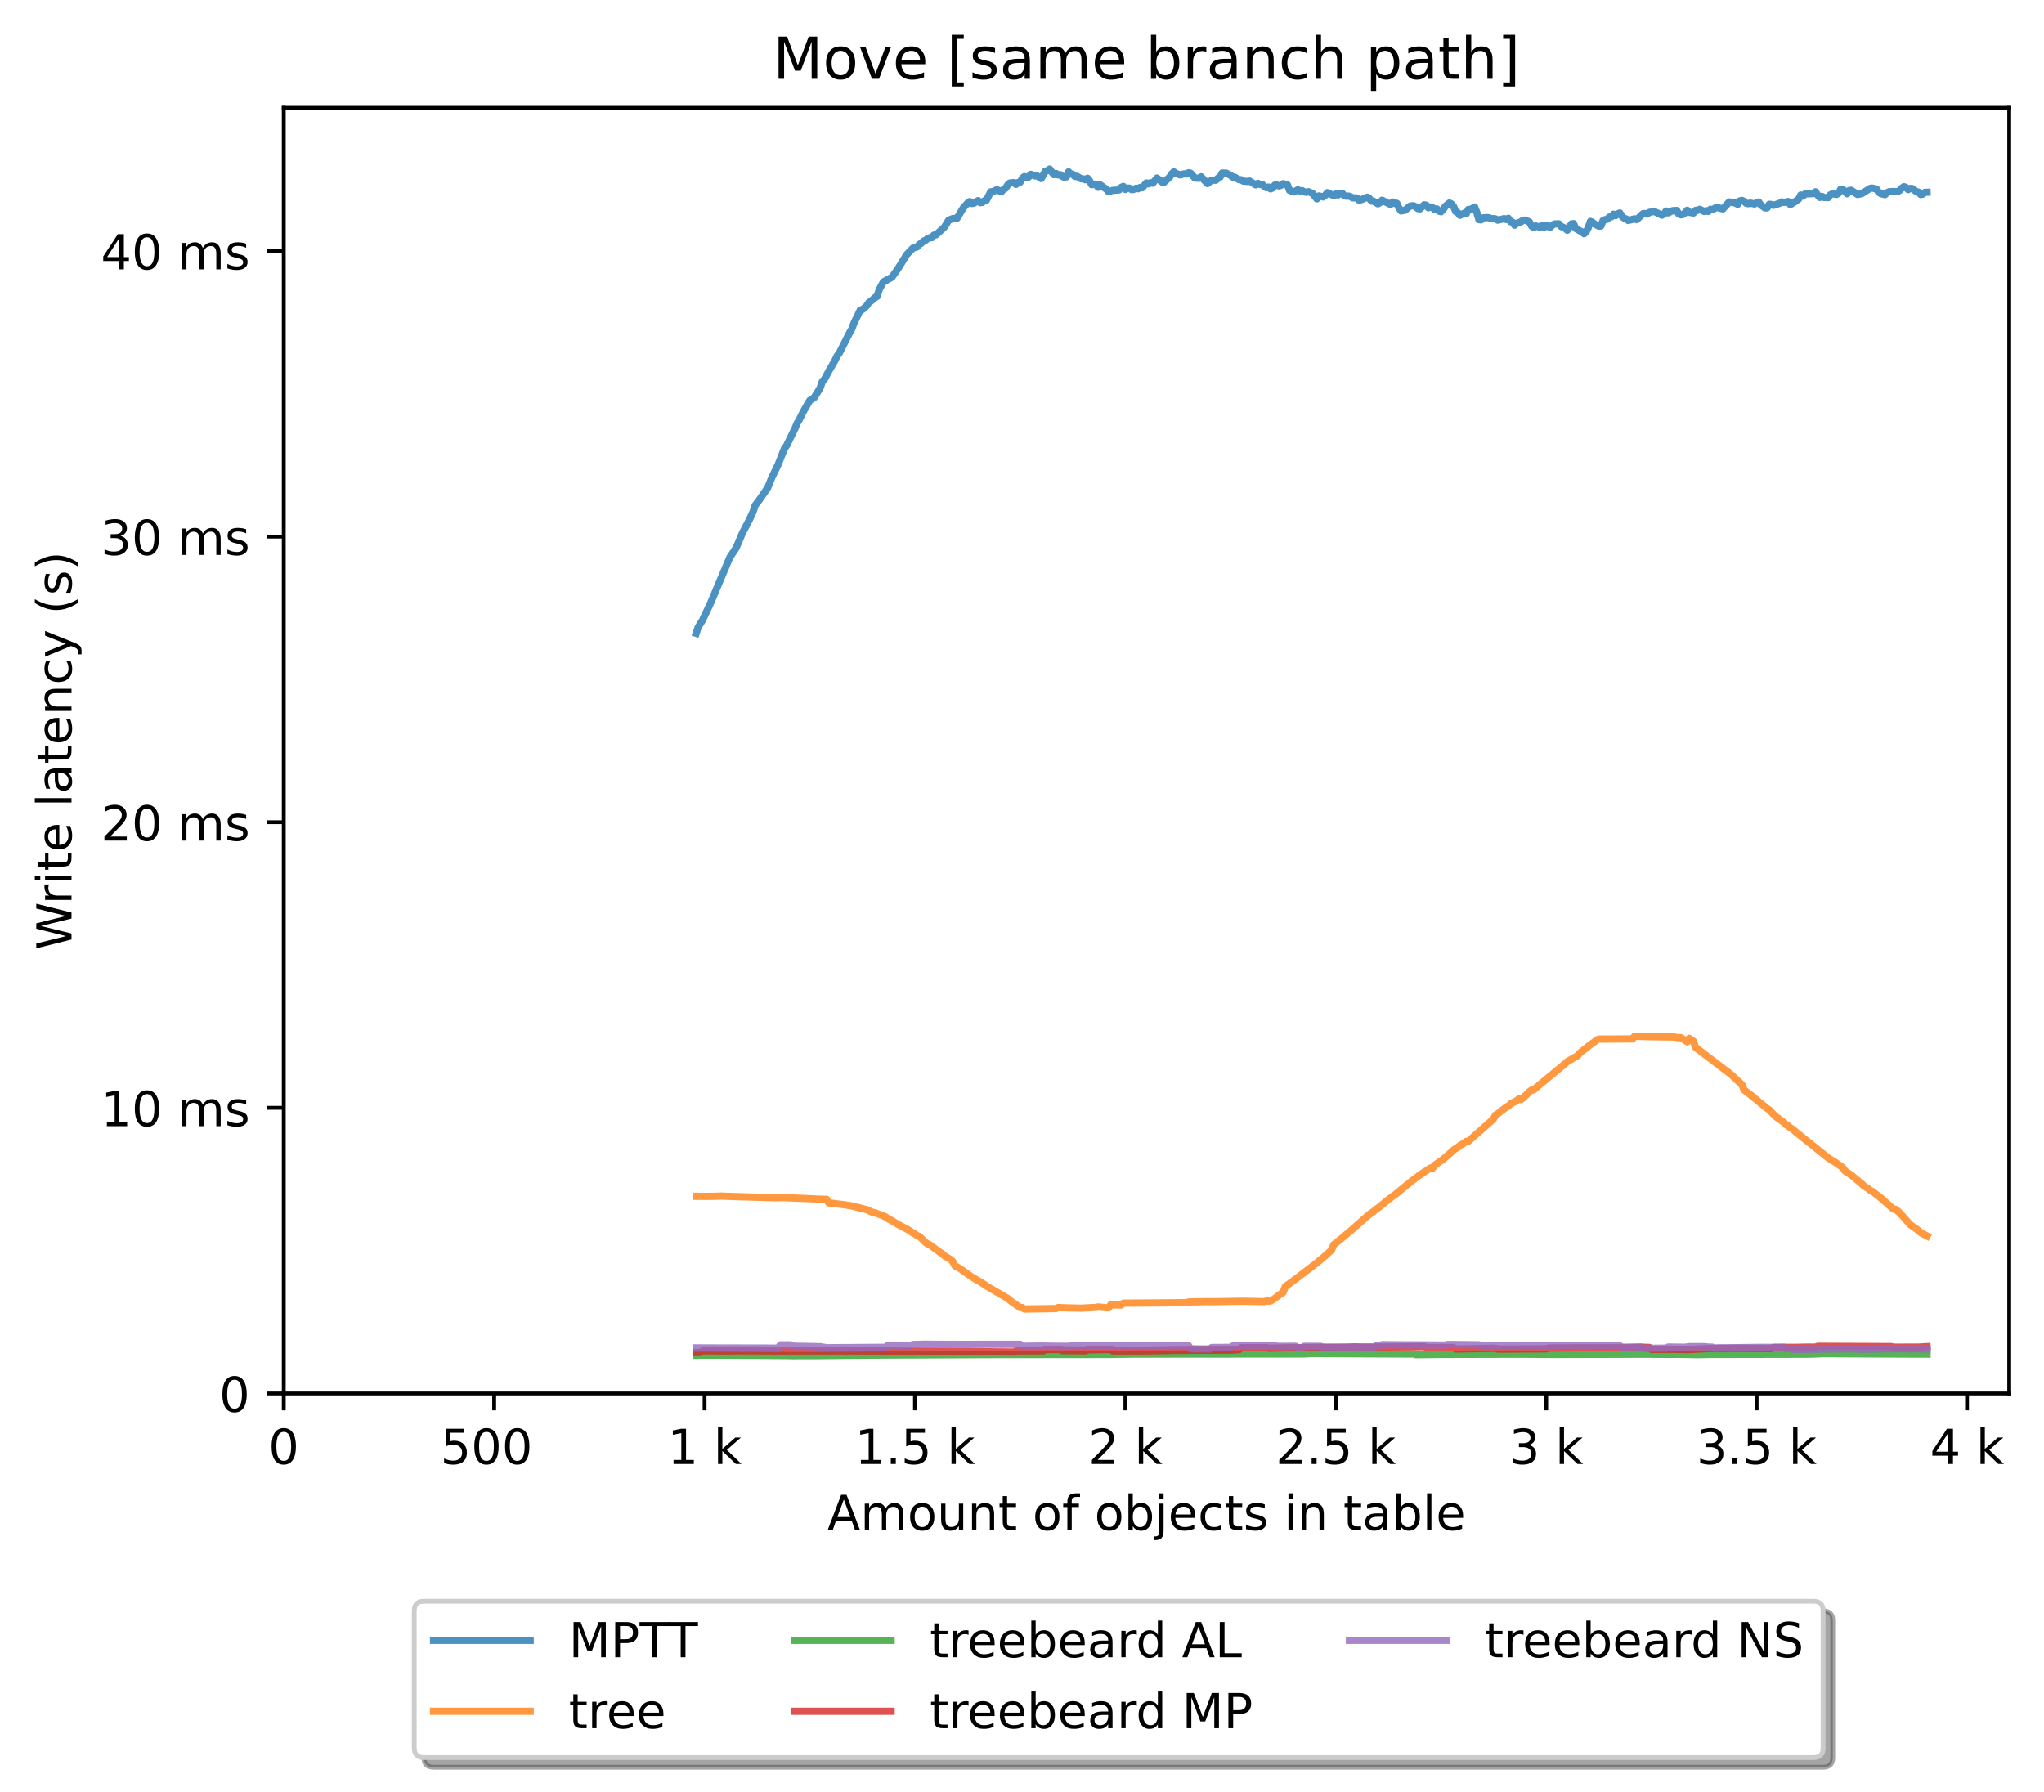 <?xml version="1.0" encoding="utf-8" standalone="no"?>
<!DOCTYPE svg PUBLIC "-//W3C//DTD SVG 1.1//EN"
  "http://www.w3.org/Graphics/SVG/1.1/DTD/svg11.dtd">
<!-- Created with matplotlib (https://matplotlib.org/) -->
<svg height="371.002pt" version="1.1" viewBox="0 0 423.051 371.002" width="423.051pt" xmlns="http://www.w3.org/2000/svg" xmlns:xlink="http://www.w3.org/1999/xlink">
 <defs>
  <style type="text/css">*{stroke-linecap:butt;stroke-linejoin:round;}</style>
 </defs>
 <g id="figure_1">
  <g id="patch_1">
   <path d="M 0 371.002 
L 423.051 371.002 
L 423.051 0 
L 0 0 
z
" style="fill:#ffffff;"/>
  </g>
  <g id="axes_1">
   <g id="patch_2">
    <path d="M 58.731 288.43 
L 415.851 288.43 
L 415.851 22.318 
L 58.731 22.318 
z
" style="fill:#ffffff;"/>
   </g>
   <g id="matplotlib.axis_1">
    <g id="xtick_1">
     <g id="line2d_1">
      <defs>
       <path d="M 0 0 
L 0 3.5 
" id="m0d2524f32a" style="stroke:#000000;stroke-width:0.8;"/>
      </defs>
      <g>
       <use style="stroke:#000000;stroke-width:0.8;" x="58.731" xlink:href="#m0d2524f32a" y="288.43"/>
      </g>
     </g>
     <g id="text_1">
      <!-- 0 -->
      <g transform="translate(55.55 303.029)scale(0.1 -0.1)">
       <defs>
        <path d="M 31.781 66.406 
Q 24.172 66.406 20.328 58.906 
Q 16.5 51.422 16.5 36.375 
Q 16.5 21.391 20.328 13.891 
Q 24.172 6.391 31.781 6.391 
Q 39.453 6.391 43.281 13.891 
Q 47.125 21.391 47.125 36.375 
Q 47.125 51.422 43.281 58.906 
Q 39.453 66.406 31.781 66.406 
z
M 31.781 74.219 
Q 44.047 74.219 50.516 64.516 
Q 56.984 54.828 56.984 36.375 
Q 56.984 17.969 50.516 8.266 
Q 44.047 -1.422 31.781 -1.422 
Q 19.531 -1.422 13.062 8.266 
Q 6.594 17.969 6.594 36.375 
Q 6.594 54.828 13.062 64.516 
Q 19.531 74.219 31.781 74.219 
z
" id="DejaVuSans-48"/>
       </defs>
       <use xlink:href="#DejaVuSans-48"/>
      </g>
     </g>
    </g>
    <g id="xtick_2">
     <g id="line2d_2">
      <g>
       <use style="stroke:#000000;stroke-width:0.8;" x="102.28" xlink:href="#m0d2524f32a" y="288.43"/>
      </g>
     </g>
     <g id="text_2">
      <!-- 500  -->
      <g transform="translate(91.147 303.029)scale(0.1 -0.1)">
       <defs>
        <path d="M 10.797 72.906 
L 49.516 72.906 
L 49.516 64.594 
L 19.828 64.594 
L 19.828 46.734 
Q 21.969 47.469 24.109 47.828 
Q 26.266 48.188 28.422 48.188 
Q 40.625 48.188 47.75 41.5 
Q 54.891 34.812 54.891 23.391 
Q 54.891 11.625 47.562 5.094 
Q 40.234 -1.422 26.906 -1.422 
Q 22.312 -1.422 17.547 -0.641 
Q 12.797 0.141 7.719 1.703 
L 7.719 11.625 
Q 12.109 9.234 16.797 8.062 
Q 21.484 6.891 26.703 6.891 
Q 35.156 6.891 40.078 11.328 
Q 45.016 15.766 45.016 23.391 
Q 45.016 31 40.078 35.438 
Q 35.156 39.891 26.703 39.891 
Q 22.75 39.891 18.812 39.016 
Q 14.891 38.141 10.797 36.281 
z
" id="DejaVuSans-53"/>
        <path id="DejaVuSans-32"/>
       </defs>
       <use xlink:href="#DejaVuSans-53"/>
       <use x="63.623" xlink:href="#DejaVuSans-48"/>
       <use x="127.246" xlink:href="#DejaVuSans-48"/>
       <use x="190.869" xlink:href="#DejaVuSans-32"/>
      </g>
     </g>
    </g>
    <g id="xtick_3">
     <g id="line2d_3">
      <g>
       <use style="stroke:#000000;stroke-width:0.8;" x="145.828" xlink:href="#m0d2524f32a" y="288.43"/>
      </g>
     </g>
     <g id="text_3">
      <!-- 1 k -->
      <g transform="translate(138.163 303.029)scale(0.1 -0.1)">
       <defs>
        <path d="M 12.406 8.297 
L 28.516 8.297 
L 28.516 63.922 
L 10.984 60.406 
L 10.984 69.391 
L 28.422 72.906 
L 38.281 72.906 
L 38.281 8.297 
L 54.391 8.297 
L 54.391 0 
L 12.406 0 
z
" id="DejaVuSans-49"/>
        <path d="M 9.078 75.984 
L 18.109 75.984 
L 18.109 31.109 
L 44.922 54.688 
L 56.391 54.688 
L 27.391 29.109 
L 57.625 0 
L 45.906 0 
L 18.109 26.703 
L 18.109 0 
L 9.078 0 
z
" id="DejaVuSans-107"/>
       </defs>
       <use xlink:href="#DejaVuSans-49"/>
       <use x="63.623" xlink:href="#DejaVuSans-32"/>
       <use x="95.41" xlink:href="#DejaVuSans-107"/>
      </g>
     </g>
    </g>
    <g id="xtick_4">
     <g id="line2d_4">
      <g>
       <use style="stroke:#000000;stroke-width:0.8;" x="189.377" xlink:href="#m0d2524f32a" y="288.43"/>
      </g>
     </g>
     <g id="text_4">
      <!-- 1.5 k -->
      <g transform="translate(176.941 303.029)scale(0.1 -0.1)">
       <defs>
        <path d="M 10.688 12.406 
L 21 12.406 
L 21 0 
L 10.688 0 
z
" id="DejaVuSans-46"/>
       </defs>
       <use xlink:href="#DejaVuSans-49"/>
       <use x="63.623" xlink:href="#DejaVuSans-46"/>
       <use x="95.41" xlink:href="#DejaVuSans-53"/>
       <use x="159.033" xlink:href="#DejaVuSans-32"/>
       <use x="190.82" xlink:href="#DejaVuSans-107"/>
      </g>
     </g>
    </g>
    <g id="xtick_5">
     <g id="line2d_5">
      <g>
       <use style="stroke:#000000;stroke-width:0.8;" x="232.926" xlink:href="#m0d2524f32a" y="288.43"/>
      </g>
     </g>
     <g id="text_5">
      <!-- 2 k -->
      <g transform="translate(225.26 303.029)scale(0.1 -0.1)">
       <defs>
        <path d="M 19.188 8.297 
L 53.609 8.297 
L 53.609 0 
L 7.328 0 
L 7.328 8.297 
Q 12.938 14.109 22.625 23.891 
Q 32.328 33.688 34.812 36.531 
Q 39.547 41.844 41.422 45.531 
Q 43.312 49.219 43.312 52.781 
Q 43.312 58.594 39.234 62.25 
Q 35.156 65.922 28.609 65.922 
Q 23.969 65.922 18.812 64.312 
Q 13.672 62.703 7.812 59.422 
L 7.812 69.391 
Q 13.766 71.781 18.938 73 
Q 24.125 74.219 28.422 74.219 
Q 39.75 74.219 46.484 68.547 
Q 53.219 62.891 53.219 53.422 
Q 53.219 48.922 51.531 44.891 
Q 49.859 40.875 45.406 35.406 
Q 44.188 33.984 37.641 27.219 
Q 31.109 20.453 19.188 8.297 
z
" id="DejaVuSans-50"/>
       </defs>
       <use xlink:href="#DejaVuSans-50"/>
       <use x="63.623" xlink:href="#DejaVuSans-32"/>
       <use x="95.41" xlink:href="#DejaVuSans-107"/>
      </g>
     </g>
    </g>
    <g id="xtick_6">
     <g id="line2d_6">
      <g>
       <use style="stroke:#000000;stroke-width:0.8;" x="276.474" xlink:href="#m0d2524f32a" y="288.43"/>
      </g>
     </g>
     <g id="text_6">
      <!-- 2.5 k -->
      <g transform="translate(264.038 303.029)scale(0.1 -0.1)">
       <use xlink:href="#DejaVuSans-50"/>
       <use x="63.623" xlink:href="#DejaVuSans-46"/>
       <use x="95.41" xlink:href="#DejaVuSans-53"/>
       <use x="159.033" xlink:href="#DejaVuSans-32"/>
       <use x="190.82" xlink:href="#DejaVuSans-107"/>
      </g>
     </g>
    </g>
    <g id="xtick_7">
     <g id="line2d_7">
      <g>
       <use style="stroke:#000000;stroke-width:0.8;" x="320.023" xlink:href="#m0d2524f32a" y="288.43"/>
      </g>
     </g>
     <g id="text_7">
      <!-- 3 k -->
      <g transform="translate(312.357 303.029)scale(0.1 -0.1)">
       <defs>
        <path d="M 40.578 39.312 
Q 47.656 37.797 51.625 33 
Q 55.609 28.219 55.609 21.188 
Q 55.609 10.406 48.188 4.484 
Q 40.766 -1.422 27.094 -1.422 
Q 22.516 -1.422 17.656 -0.516 
Q 12.797 0.391 7.625 2.203 
L 7.625 11.719 
Q 11.719 9.328 16.594 8.109 
Q 21.484 6.891 26.812 6.891 
Q 36.078 6.891 40.938 10.547 
Q 45.797 14.203 45.797 21.188 
Q 45.797 27.641 41.281 31.266 
Q 36.766 34.906 28.719 34.906 
L 20.219 34.906 
L 20.219 43.016 
L 29.109 43.016 
Q 36.375 43.016 40.234 45.922 
Q 44.094 48.828 44.094 54.297 
Q 44.094 59.906 40.109 62.906 
Q 36.141 65.922 28.719 65.922 
Q 24.656 65.922 20.016 65.031 
Q 15.375 64.156 9.812 62.312 
L 9.812 71.094 
Q 15.438 72.656 20.344 73.438 
Q 25.25 74.219 29.594 74.219 
Q 40.828 74.219 47.359 69.109 
Q 53.906 64.016 53.906 55.328 
Q 53.906 49.266 50.438 45.094 
Q 46.969 40.922 40.578 39.312 
z
" id="DejaVuSans-51"/>
       </defs>
       <use xlink:href="#DejaVuSans-51"/>
       <use x="63.623" xlink:href="#DejaVuSans-32"/>
       <use x="95.41" xlink:href="#DejaVuSans-107"/>
      </g>
     </g>
    </g>
    <g id="xtick_8">
     <g id="line2d_8">
      <g>
       <use style="stroke:#000000;stroke-width:0.8;" x="363.571" xlink:href="#m0d2524f32a" y="288.43"/>
      </g>
     </g>
     <g id="text_8">
      <!-- 3.5 k -->
      <g transform="translate(351.135 303.029)scale(0.1 -0.1)">
       <use xlink:href="#DejaVuSans-51"/>
       <use x="63.623" xlink:href="#DejaVuSans-46"/>
       <use x="95.41" xlink:href="#DejaVuSans-53"/>
       <use x="159.033" xlink:href="#DejaVuSans-32"/>
       <use x="190.82" xlink:href="#DejaVuSans-107"/>
      </g>
     </g>
    </g>
    <g id="xtick_9">
     <g id="line2d_9">
      <g>
       <use style="stroke:#000000;stroke-width:0.8;" x="407.12" xlink:href="#m0d2524f32a" y="288.43"/>
      </g>
     </g>
     <g id="text_9">
      <!-- 4 k -->
      <g transform="translate(399.454 303.029)scale(0.1 -0.1)">
       <defs>
        <path d="M 37.797 64.312 
L 12.891 25.391 
L 37.797 25.391 
z
M 35.203 72.906 
L 47.609 72.906 
L 47.609 25.391 
L 58.016 25.391 
L 58.016 17.188 
L 47.609 17.188 
L 47.609 0 
L 37.797 0 
L 37.797 17.188 
L 4.891 17.188 
L 4.891 26.703 
z
" id="DejaVuSans-52"/>
       </defs>
       <use xlink:href="#DejaVuSans-52"/>
       <use x="63.623" xlink:href="#DejaVuSans-32"/>
       <use x="95.41" xlink:href="#DejaVuSans-107"/>
      </g>
     </g>
    </g>
    <g id="text_10">
     <!-- Amount of objects in table -->
     <g transform="translate(171.233 316.707)scale(0.1 -0.1)">
      <defs>
       <path d="M 34.188 63.188 
L 20.797 26.906 
L 47.609 26.906 
z
M 28.609 72.906 
L 39.797 72.906 
L 67.578 0 
L 57.328 0 
L 50.688 18.703 
L 17.828 18.703 
L 11.188 0 
L 0.781 0 
z
" id="DejaVuSans-65"/>
       <path d="M 52 44.188 
Q 55.375 50.25 60.062 53.125 
Q 64.75 56 71.094 56 
Q 79.641 56 84.281 50.016 
Q 88.922 44.047 88.922 33.016 
L 88.922 0 
L 79.891 0 
L 79.891 32.719 
Q 79.891 40.578 77.094 44.375 
Q 74.312 48.188 68.609 48.188 
Q 61.625 48.188 57.562 43.547 
Q 53.516 38.922 53.516 30.906 
L 53.516 0 
L 44.484 0 
L 44.484 32.719 
Q 44.484 40.625 41.703 44.406 
Q 38.922 48.188 33.109 48.188 
Q 26.219 48.188 22.156 43.531 
Q 18.109 38.875 18.109 30.906 
L 18.109 0 
L 9.078 0 
L 9.078 54.688 
L 18.109 54.688 
L 18.109 46.188 
Q 21.188 51.219 25.484 53.609 
Q 29.781 56 35.688 56 
Q 41.656 56 45.828 52.969 
Q 50 49.953 52 44.188 
z
" id="DejaVuSans-109"/>
       <path d="M 30.609 48.391 
Q 23.391 48.391 19.188 42.75 
Q 14.984 37.109 14.984 27.297 
Q 14.984 17.484 19.156 11.844 
Q 23.344 6.203 30.609 6.203 
Q 37.797 6.203 41.984 11.859 
Q 46.188 17.531 46.188 27.297 
Q 46.188 37.016 41.984 42.703 
Q 37.797 48.391 30.609 48.391 
z
M 30.609 56 
Q 42.328 56 49.016 48.375 
Q 55.719 40.766 55.719 27.297 
Q 55.719 13.875 49.016 6.219 
Q 42.328 -1.422 30.609 -1.422 
Q 18.844 -1.422 12.172 6.219 
Q 5.516 13.875 5.516 27.297 
Q 5.516 40.766 12.172 48.375 
Q 18.844 56 30.609 56 
z
" id="DejaVuSans-111"/>
       <path d="M 8.5 21.578 
L 8.5 54.688 
L 17.484 54.688 
L 17.484 21.922 
Q 17.484 14.156 20.5 10.266 
Q 23.531 6.391 29.594 6.391 
Q 36.859 6.391 41.078 11.031 
Q 45.312 15.672 45.312 23.688 
L 45.312 54.688 
L 54.297 54.688 
L 54.297 0 
L 45.312 0 
L 45.312 8.406 
Q 42.047 3.422 37.719 1 
Q 33.406 -1.422 27.688 -1.422 
Q 18.266 -1.422 13.375 4.438 
Q 8.5 10.297 8.5 21.578 
z
M 31.109 56 
z
" id="DejaVuSans-117"/>
       <path d="M 54.891 33.016 
L 54.891 0 
L 45.906 0 
L 45.906 32.719 
Q 45.906 40.484 42.875 44.328 
Q 39.844 48.188 33.797 48.188 
Q 26.516 48.188 22.312 43.547 
Q 18.109 38.922 18.109 30.906 
L 18.109 0 
L 9.078 0 
L 9.078 54.688 
L 18.109 54.688 
L 18.109 46.188 
Q 21.344 51.125 25.703 53.562 
Q 30.078 56 35.797 56 
Q 45.219 56 50.047 50.172 
Q 54.891 44.344 54.891 33.016 
z
" id="DejaVuSans-110"/>
       <path d="M 18.312 70.219 
L 18.312 54.688 
L 36.812 54.688 
L 36.812 47.703 
L 18.312 47.703 
L 18.312 18.016 
Q 18.312 11.328 20.141 9.422 
Q 21.969 7.516 27.594 7.516 
L 36.812 7.516 
L 36.812 0 
L 27.594 0 
Q 17.188 0 13.234 3.875 
Q 9.281 7.766 9.281 18.016 
L 9.281 47.703 
L 2.688 47.703 
L 2.688 54.688 
L 9.281 54.688 
L 9.281 70.219 
z
" id="DejaVuSans-116"/>
       <path d="M 37.109 75.984 
L 37.109 68.5 
L 28.516 68.5 
Q 23.688 68.5 21.797 66.547 
Q 19.922 64.594 19.922 59.516 
L 19.922 54.688 
L 34.719 54.688 
L 34.719 47.703 
L 19.922 47.703 
L 19.922 0 
L 10.891 0 
L 10.891 47.703 
L 2.297 47.703 
L 2.297 54.688 
L 10.891 54.688 
L 10.891 58.5 
Q 10.891 67.625 15.141 71.797 
Q 19.391 75.984 28.609 75.984 
z
" id="DejaVuSans-102"/>
       <path d="M 48.688 27.297 
Q 48.688 37.203 44.609 42.844 
Q 40.531 48.484 33.406 48.484 
Q 26.266 48.484 22.188 42.844 
Q 18.109 37.203 18.109 27.297 
Q 18.109 17.391 22.188 11.75 
Q 26.266 6.109 33.406 6.109 
Q 40.531 6.109 44.609 11.75 
Q 48.688 17.391 48.688 27.297 
z
M 18.109 46.391 
Q 20.953 51.266 25.266 53.625 
Q 29.594 56 35.594 56 
Q 45.562 56 51.781 48.094 
Q 58.016 40.188 58.016 27.297 
Q 58.016 14.406 51.781 6.484 
Q 45.562 -1.422 35.594 -1.422 
Q 29.594 -1.422 25.266 0.953 
Q 20.953 3.328 18.109 8.203 
L 18.109 0 
L 9.078 0 
L 9.078 75.984 
L 18.109 75.984 
z
" id="DejaVuSans-98"/>
       <path d="M 9.422 54.688 
L 18.406 54.688 
L 18.406 -0.984 
Q 18.406 -11.422 14.422 -16.109 
Q 10.453 -20.797 1.609 -20.797 
L -1.812 -20.797 
L -1.812 -13.188 
L 0.594 -13.188 
Q 5.719 -13.188 7.562 -10.812 
Q 9.422 -8.453 9.422 -0.984 
z
M 9.422 75.984 
L 18.406 75.984 
L 18.406 64.594 
L 9.422 64.594 
z
" id="DejaVuSans-106"/>
       <path d="M 56.203 29.594 
L 56.203 25.203 
L 14.891 25.203 
Q 15.484 15.922 20.484 11.062 
Q 25.484 6.203 34.422 6.203 
Q 39.594 6.203 44.453 7.469 
Q 49.312 8.734 54.109 11.281 
L 54.109 2.781 
Q 49.266 0.734 44.188 -0.344 
Q 39.109 -1.422 33.891 -1.422 
Q 20.797 -1.422 13.156 6.188 
Q 5.516 13.812 5.516 26.812 
Q 5.516 40.234 12.766 48.109 
Q 20.016 56 32.328 56 
Q 43.359 56 49.781 48.891 
Q 56.203 41.797 56.203 29.594 
z
M 47.219 32.234 
Q 47.125 39.594 43.094 43.984 
Q 39.062 48.391 32.422 48.391 
Q 24.906 48.391 20.391 44.141 
Q 15.875 39.891 15.188 32.172 
z
" id="DejaVuSans-101"/>
       <path d="M 48.781 52.594 
L 48.781 44.188 
Q 44.969 46.297 41.141 47.344 
Q 37.312 48.391 33.406 48.391 
Q 24.656 48.391 19.812 42.844 
Q 14.984 37.312 14.984 27.297 
Q 14.984 17.281 19.812 11.734 
Q 24.656 6.203 33.406 6.203 
Q 37.312 6.203 41.141 7.25 
Q 44.969 8.297 48.781 10.406 
L 48.781 2.094 
Q 45.016 0.344 40.984 -0.531 
Q 36.969 -1.422 32.422 -1.422 
Q 20.062 -1.422 12.781 6.344 
Q 5.516 14.109 5.516 27.297 
Q 5.516 40.672 12.859 48.328 
Q 20.219 56 33.016 56 
Q 37.156 56 41.109 55.141 
Q 45.062 54.297 48.781 52.594 
z
" id="DejaVuSans-99"/>
       <path d="M 44.281 53.078 
L 44.281 44.578 
Q 40.484 46.531 36.375 47.5 
Q 32.281 48.484 27.875 48.484 
Q 21.188 48.484 17.844 46.438 
Q 14.5 44.391 14.5 40.281 
Q 14.5 37.156 16.891 35.375 
Q 19.281 33.594 26.516 31.984 
L 29.594 31.297 
Q 39.156 29.25 43.188 25.516 
Q 47.219 21.781 47.219 15.094 
Q 47.219 7.469 41.188 3.016 
Q 35.156 -1.422 24.609 -1.422 
Q 20.219 -1.422 15.453 -0.562 
Q 10.688 0.297 5.422 2 
L 5.422 11.281 
Q 10.406 8.688 15.234 7.391 
Q 20.062 6.109 24.812 6.109 
Q 31.156 6.109 34.562 8.281 
Q 37.984 10.453 37.984 14.406 
Q 37.984 18.062 35.516 20.016 
Q 33.062 21.969 24.703 23.781 
L 21.578 24.516 
Q 13.234 26.266 9.516 29.906 
Q 5.812 33.547 5.812 39.891 
Q 5.812 47.609 11.281 51.797 
Q 16.75 56 26.812 56 
Q 31.781 56 36.172 55.266 
Q 40.578 54.547 44.281 53.078 
z
" id="DejaVuSans-115"/>
       <path d="M 9.422 54.688 
L 18.406 54.688 
L 18.406 0 
L 9.422 0 
z
M 9.422 75.984 
L 18.406 75.984 
L 18.406 64.594 
L 9.422 64.594 
z
" id="DejaVuSans-105"/>
       <path d="M 34.281 27.484 
Q 23.391 27.484 19.188 25 
Q 14.984 22.516 14.984 16.5 
Q 14.984 11.719 18.141 8.906 
Q 21.297 6.109 26.703 6.109 
Q 34.188 6.109 38.703 11.406 
Q 43.219 16.703 43.219 25.484 
L 43.219 27.484 
z
M 52.203 31.203 
L 52.203 0 
L 43.219 0 
L 43.219 8.297 
Q 40.141 3.328 35.547 0.953 
Q 30.953 -1.422 24.312 -1.422 
Q 15.922 -1.422 10.953 3.297 
Q 6 8.016 6 15.922 
Q 6 25.141 12.172 29.828 
Q 18.359 34.516 30.609 34.516 
L 43.219 34.516 
L 43.219 35.406 
Q 43.219 41.609 39.141 45 
Q 35.062 48.391 27.688 48.391 
Q 23 48.391 18.547 47.266 
Q 14.109 46.141 10.016 43.891 
L 10.016 52.203 
Q 14.938 54.109 19.578 55.047 
Q 24.219 56 28.609 56 
Q 40.484 56 46.344 49.844 
Q 52.203 43.703 52.203 31.203 
z
" id="DejaVuSans-97"/>
       <path d="M 9.422 75.984 
L 18.406 75.984 
L 18.406 0 
L 9.422 0 
z
" id="DejaVuSans-108"/>
      </defs>
      <use xlink:href="#DejaVuSans-65"/>
      <use x="68.408" xlink:href="#DejaVuSans-109"/>
      <use x="165.82" xlink:href="#DejaVuSans-111"/>
      <use x="227.002" xlink:href="#DejaVuSans-117"/>
      <use x="290.381" xlink:href="#DejaVuSans-110"/>
      <use x="353.76" xlink:href="#DejaVuSans-116"/>
      <use x="392.969" xlink:href="#DejaVuSans-32"/>
      <use x="424.756" xlink:href="#DejaVuSans-111"/>
      <use x="485.938" xlink:href="#DejaVuSans-102"/>
      <use x="521.143" xlink:href="#DejaVuSans-32"/>
      <use x="552.93" xlink:href="#DejaVuSans-111"/>
      <use x="614.111" xlink:href="#DejaVuSans-98"/>
      <use x="677.588" xlink:href="#DejaVuSans-106"/>
      <use x="705.371" xlink:href="#DejaVuSans-101"/>
      <use x="766.895" xlink:href="#DejaVuSans-99"/>
      <use x="821.875" xlink:href="#DejaVuSans-116"/>
      <use x="861.084" xlink:href="#DejaVuSans-115"/>
      <use x="913.184" xlink:href="#DejaVuSans-32"/>
      <use x="944.971" xlink:href="#DejaVuSans-105"/>
      <use x="972.754" xlink:href="#DejaVuSans-110"/>
      <use x="1036.133" xlink:href="#DejaVuSans-32"/>
      <use x="1067.92" xlink:href="#DejaVuSans-116"/>
      <use x="1107.129" xlink:href="#DejaVuSans-97"/>
      <use x="1168.408" xlink:href="#DejaVuSans-98"/>
      <use x="1231.885" xlink:href="#DejaVuSans-108"/>
      <use x="1259.668" xlink:href="#DejaVuSans-101"/>
     </g>
    </g>
   </g>
   <g id="matplotlib.axis_2">
    <g id="ytick_1">
     <g id="line2d_10">
      <defs>
       <path d="M 0 0 
L -3.5 0 
" id="m4c88abd2e0" style="stroke:#000000;stroke-width:0.8;"/>
      </defs>
      <g>
       <use style="stroke:#000000;stroke-width:0.8;" x="58.731" xlink:href="#m4c88abd2e0" y="288.43"/>
      </g>
     </g>
     <g id="text_11">
      <!-- 0 -->
      <g transform="translate(45.369 292.229)scale(0.1 -0.1)">
       <use xlink:href="#DejaVuSans-48"/>
      </g>
     </g>
    </g>
    <g id="ytick_2">
     <g id="line2d_11">
      <g>
       <use style="stroke:#000000;stroke-width:0.8;" x="58.731" xlink:href="#m4c88abd2e0" y="229.31"/>
      </g>
     </g>
     <g id="text_12">
      <!-- 10 ms -->
      <g transform="translate(20.878 233.11)scale(0.1 -0.1)">
       <use xlink:href="#DejaVuSans-49"/>
       <use x="63.623" xlink:href="#DejaVuSans-48"/>
       <use x="127.246" xlink:href="#DejaVuSans-32"/>
       <use x="159.033" xlink:href="#DejaVuSans-109"/>
       <use x="256.445" xlink:href="#DejaVuSans-115"/>
      </g>
     </g>
    </g>
    <g id="ytick_3">
     <g id="line2d_12">
      <g>
       <use style="stroke:#000000;stroke-width:0.8;" x="58.731" xlink:href="#m4c88abd2e0" y="170.191"/>
      </g>
     </g>
     <g id="text_13">
      <!-- 20 ms -->
      <g transform="translate(20.878 173.99)scale(0.1 -0.1)">
       <use xlink:href="#DejaVuSans-50"/>
       <use x="63.623" xlink:href="#DejaVuSans-48"/>
       <use x="127.246" xlink:href="#DejaVuSans-32"/>
       <use x="159.033" xlink:href="#DejaVuSans-109"/>
       <use x="256.445" xlink:href="#DejaVuSans-115"/>
      </g>
     </g>
    </g>
    <g id="ytick_4">
     <g id="line2d_13">
      <g>
       <use style="stroke:#000000;stroke-width:0.8;" x="58.731" xlink:href="#m4c88abd2e0" y="111.071"/>
      </g>
     </g>
     <g id="text_14">
      <!-- 30 ms -->
      <g transform="translate(20.878 114.87)scale(0.1 -0.1)">
       <use xlink:href="#DejaVuSans-51"/>
       <use x="63.623" xlink:href="#DejaVuSans-48"/>
       <use x="127.246" xlink:href="#DejaVuSans-32"/>
       <use x="159.033" xlink:href="#DejaVuSans-109"/>
       <use x="256.445" xlink:href="#DejaVuSans-115"/>
      </g>
     </g>
    </g>
    <g id="ytick_5">
     <g id="line2d_14">
      <g>
       <use style="stroke:#000000;stroke-width:0.8;" x="58.731" xlink:href="#m4c88abd2e0" y="51.951"/>
      </g>
     </g>
     <g id="text_15">
      <!-- 40 ms -->
      <g transform="translate(20.878 55.75)scale(0.1 -0.1)">
       <use xlink:href="#DejaVuSans-52"/>
       <use x="63.623" xlink:href="#DejaVuSans-48"/>
       <use x="127.246" xlink:href="#DejaVuSans-32"/>
       <use x="159.033" xlink:href="#DejaVuSans-109"/>
       <use x="256.445" xlink:href="#DejaVuSans-115"/>
      </g>
     </g>
    </g>
    <g id="text_16">
     <!-- Write latency (s) -->
     <g transform="translate(14.798 196.626)rotate(-90)scale(0.1 -0.1)">
      <defs>
       <path d="M 3.328 72.906 
L 13.281 72.906 
L 28.609 11.281 
L 43.891 72.906 
L 54.984 72.906 
L 70.312 11.281 
L 85.594 72.906 
L 95.609 72.906 
L 77.297 0 
L 64.891 0 
L 49.516 63.281 
L 33.984 0 
L 21.578 0 
z
" id="DejaVuSans-87"/>
       <path d="M 41.109 46.297 
Q 39.594 47.172 37.812 47.578 
Q 36.031 48 33.891 48 
Q 26.266 48 22.188 43.047 
Q 18.109 38.094 18.109 28.812 
L 18.109 0 
L 9.078 0 
L 9.078 54.688 
L 18.109 54.688 
L 18.109 46.188 
Q 20.953 51.172 25.484 53.578 
Q 30.031 56 36.531 56 
Q 37.453 56 38.578 55.875 
Q 39.703 55.766 41.062 55.516 
z
" id="DejaVuSans-114"/>
       <path d="M 32.172 -5.078 
Q 28.375 -14.844 24.75 -17.812 
Q 21.141 -20.797 15.094 -20.797 
L 7.906 -20.797 
L 7.906 -13.281 
L 13.188 -13.281 
Q 16.891 -13.281 18.938 -11.516 
Q 21 -9.766 23.484 -3.219 
L 25.094 0.875 
L 2.984 54.688 
L 12.5 54.688 
L 29.594 11.922 
L 46.688 54.688 
L 56.203 54.688 
z
" id="DejaVuSans-121"/>
       <path d="M 31 75.875 
Q 24.469 64.656 21.281 53.656 
Q 18.109 42.672 18.109 31.391 
Q 18.109 20.125 21.312 9.062 
Q 24.516 -2 31 -13.188 
L 23.188 -13.188 
Q 15.875 -1.703 12.234 9.375 
Q 8.594 20.453 8.594 31.391 
Q 8.594 42.281 12.203 53.312 
Q 15.828 64.359 23.188 75.875 
z
" id="DejaVuSans-40"/>
       <path d="M 8.016 75.875 
L 15.828 75.875 
Q 23.141 64.359 26.781 53.312 
Q 30.422 42.281 30.422 31.391 
Q 30.422 20.453 26.781 9.375 
Q 23.141 -1.703 15.828 -13.188 
L 8.016 -13.188 
Q 14.5 -2 17.703 9.062 
Q 20.906 20.125 20.906 31.391 
Q 20.906 42.672 17.703 53.656 
Q 14.5 64.656 8.016 75.875 
z
" id="DejaVuSans-41"/>
      </defs>
      <use xlink:href="#DejaVuSans-87"/>
      <use x="94.377" xlink:href="#DejaVuSans-114"/>
      <use x="135.49" xlink:href="#DejaVuSans-105"/>
      <use x="163.273" xlink:href="#DejaVuSans-116"/>
      <use x="202.482" xlink:href="#DejaVuSans-101"/>
      <use x="264.006" xlink:href="#DejaVuSans-32"/>
      <use x="295.793" xlink:href="#DejaVuSans-108"/>
      <use x="323.576" xlink:href="#DejaVuSans-97"/>
      <use x="384.855" xlink:href="#DejaVuSans-116"/>
      <use x="424.064" xlink:href="#DejaVuSans-101"/>
      <use x="485.588" xlink:href="#DejaVuSans-110"/>
      <use x="548.967" xlink:href="#DejaVuSans-99"/>
      <use x="603.947" xlink:href="#DejaVuSans-121"/>
      <use x="663.127" xlink:href="#DejaVuSans-32"/>
      <use x="694.914" xlink:href="#DejaVuSans-40"/>
      <use x="733.928" xlink:href="#DejaVuSans-115"/>
      <use x="786.027" xlink:href="#DejaVuSans-41"/>
     </g>
    </g>
   </g>
   <g id="line2d_15">
    <path clip-path="url(#pf08aee6719)" d="M 144.086 131.101 
L 144.522 129.784 
L 145.393 128.398 
L 147.135 124.68 
L 151.054 115.38 
L 152.361 113.404 
L 153.667 110.315 
L 154.974 107.841 
L 155.845 105.979 
L 156.28 104.651 
L 157.151 103.494 
L 158.893 100.961 
L 159.764 98.82 
L 161.07 96.12 
L 161.941 93.898 
L 162.377 92.813 
L 162.812 92.217 
L 164.554 88.645 
L 164.99 87.604 
L 165.425 86.882 
L 166.296 85.137 
L 167.603 82.893 
L 168.474 82.359 
L 169.345 80.98 
L 169.78 80.213 
L 170.216 78.94 
L 170.651 78.483 
L 171.522 76.86 
L 172.828 74.591 
L 173.264 73.665 
L 173.699 73.105 
L 175.877 68.815 
L 176.312 68.09 
L 176.748 66.862 
L 177.619 65.105 
L 178.054 64.168 
L 178.49 64.088 
L 179.361 63.323 
L 179.796 62.667 
L 180.667 62.004 
L 181.103 61.589 
L 181.538 61.358 
L 181.974 59.947 
L 182.845 58.351 
L 184.587 57.401 
L 185.893 55.565 
L 187.635 52.734 
L 188.941 51.373 
L 189.812 51.108 
L 190.248 50.613 
L 190.683 50.341 
L 191.119 49.911 
L 191.554 49.743 
L 191.99 49.374 
L 192.425 49.208 
L 192.861 49.203 
L 193.296 48.664 
L 193.732 48.602 
L 195.038 47.416 
L 195.474 46.999 
L 196.345 45.595 
L 197.216 45.23 
L 198.087 45.175 
L 199.393 42.996 
L 200.264 42.061 
L 200.7 41.731 
L 201.135 42.134 
L 201.571 42.059 
L 202.442 41.525 
L 202.877 41.95 
L 203.312 41.907 
L 203.748 41.548 
L 204.183 41.416 
L 205.054 39.7 
L 205.49 39.674 
L 206.361 39.258 
L 207.232 39.734 
L 207.667 39.233 
L 208.103 38.999 
L 208.538 38.33 
L 208.974 37.891 
L 209.845 37.8 
L 210.28 38.176 
L 210.716 37.782 
L 211.151 37.703 
L 211.587 36.911 
L 212.022 36.551 
L 212.458 36.701 
L 212.893 36.663 
L 213.329 36.076 
L 214.2 36.416 
L 214.635 36.405 
L 215.506 36.965 
L 216.377 35.41 
L 216.813 35.322 
L 217.248 34.99 
L 218.119 36.154 
L 218.554 35.901 
L 218.99 36.204 
L 219.425 36.16 
L 219.861 36.549 
L 220.296 36.685 
L 220.732 36.607 
L 221.167 35.569 
L 221.603 35.976 
L 222.038 36.095 
L 222.474 36.529 
L 222.909 36.5 
L 223.78 37.017 
L 224.216 37.027 
L 224.651 37.213 
L 225.087 36.899 
L 225.522 37.426 
L 225.958 38.243 
L 226.393 38.128 
L 226.829 38.13 
L 227.264 38.77 
L 227.7 38.268 
L 229.006 39.189 
L 229.442 39.682 
L 230.313 39.405 
L 231.619 39.323 
L 232.055 38.789 
L 232.49 38.588 
L 232.926 39.224 
L 233.361 38.947 
L 233.796 38.952 
L 234.232 39.262 
L 234.667 39.211 
L 235.103 38.98 
L 235.538 39.077 
L 235.974 38.804 
L 236.409 38.875 
L 237.28 37.873 
L 237.716 38.065 
L 238.151 37.823 
L 238.587 37.932 
L 239.458 36.859 
L 240.764 37.873 
L 242.071 36.673 
L 242.506 36.007 
L 242.942 35.571 
L 243.377 35.898 
L 244.248 36.202 
L 245.119 35.983 
L 245.555 36.03 
L 245.99 35.761 
L 246.426 35.848 
L 247.297 36.855 
L 248.168 36.9 
L 248.603 36.595 
L 249.909 38.008 
L 250.78 37.292 
L 251.651 37.311 
L 252.087 36.874 
L 252.522 36.676 
L 252.958 35.815 
L 253.829 35.845 
L 254.7 36.311 
L 255.135 36.659 
L 255.571 36.682 
L 256.442 37.195 
L 256.877 37.204 
L 257.313 37.497 
L 258.184 37.569 
L 258.619 37.476 
L 259.926 38.282 
L 260.361 37.951 
L 260.797 38.182 
L 261.232 38.154 
L 261.668 38.602 
L 262.103 38.85 
L 262.539 38.715 
L 262.974 39.1 
L 263.41 38.924 
L 263.845 38.311 
L 264.28 38.296 
L 264.716 38.495 
L 265.151 38.353 
L 265.587 38.022 
L 266.458 38.255 
L 266.893 39.414 
L 267.764 39.741 
L 268.635 39.278 
L 269.071 39.555 
L 269.506 39.454 
L 269.942 39.717 
L 270.377 39.814 
L 270.813 39.676 
L 271.684 40.069 
L 272.555 41.17 
L 272.99 40.552 
L 273.861 40.776 
L 274.297 40.418 
L 274.732 39.872 
L 276.039 40.506 
L 276.474 40.115 
L 276.91 40.372 
L 277.345 40.064 
L 277.781 39.975 
L 278.216 40.519 
L 278.651 40.622 
L 279.087 40.58 
L 279.522 40.709 
L 279.958 40.959 
L 280.829 40.982 
L 281.264 41.423 
L 281.7 41.36 
L 283.006 40.816 
L 283.442 41.124 
L 283.877 41.635 
L 284.313 41.66 
L 285.184 42.193 
L 285.619 41.968 
L 286.055 41.444 
L 286.926 41.899 
L 287.797 42.326 
L 288.232 41.812 
L 288.668 42.095 
L 289.103 42.085 
L 289.539 43.051 
L 289.974 43.663 
L 290.845 43.506 
L 291.716 42.739 
L 292.152 42.607 
L 292.587 42.592 
L 293.023 42.807 
L 293.458 43.184 
L 293.893 43.249 
L 294.764 42.392 
L 295.2 42.474 
L 295.635 43.015 
L 296.071 42.84 
L 296.506 42.99 
L 296.942 43.383 
L 297.377 43.23 
L 297.813 43.711 
L 298.248 43.841 
L 298.684 43.406 
L 299.119 42.72 
L 299.99 42.019 
L 300.426 42.228 
L 300.861 42.748 
L 301.297 43.793 
L 301.732 44.028 
L 302.168 44.568 
L 303.039 44.129 
L 303.474 44.247 
L 303.91 43.35 
L 304.345 43.376 
L 305.216 42.859 
L 305.652 43.952 
L 306.087 45.455 
L 306.523 45.518 
L 306.958 45.093 
L 307.829 45.034 
L 308.265 45.1 
L 308.7 45.297 
L 309.135 45.245 
L 309.571 45.318 
L 310.006 45.581 
L 311.313 45.256 
L 311.748 45.44 
L 312.184 45.18 
L 312.619 45.877 
L 313.055 45.984 
L 313.49 46.609 
L 313.926 46.213 
L 314.797 45.91 
L 315.232 45.587 
L 315.668 45.573 
L 316.539 45.937 
L 316.974 46.763 
L 317.41 47.119 
L 317.845 46.767 
L 318.716 47.059 
L 319.152 46.615 
L 319.587 47.06 
L 320.023 46.593 
L 320.458 46.928 
L 320.894 47.028 
L 321.329 46.576 
L 321.765 46.357 
L 322.636 46.328 
L 323.071 46.859 
L 323.942 47.229 
L 324.377 47.663 
L 325.248 46.344 
L 325.684 46.285 
L 326.119 47.287 
L 326.99 47.78 
L 327.426 47.98 
L 327.861 48.383 
L 328.297 47.97 
L 328.732 47.1 
L 329.168 45.829 
L 329.603 46.014 
L 330.039 46.381 
L 330.91 46.818 
L 331.345 46.786 
L 331.781 45.663 
L 332.216 45.464 
L 332.652 45.39 
L 333.087 44.93 
L 333.523 44.883 
L 333.958 44.336 
L 334.394 44.636 
L 334.829 44.25 
L 335.265 44.074 
L 335.7 44.789 
L 336.136 45.16 
L 336.571 45.326 
L 337.007 45.64 
L 338.313 45.292 
L 338.749 45.473 
L 340.055 44.229 
L 340.49 44.192 
L 340.926 44.324 
L 341.361 43.958 
L 341.797 43.893 
L 342.232 43.708 
L 343.974 44.541 
L 344.41 44.299 
L 344.845 43.682 
L 345.281 44.062 
L 346.152 43.614 
L 347.023 43.559 
L 347.458 44.308 
L 347.894 44.471 
L 348.329 44.398 
L 348.765 44.065 
L 349.2 43.529 
L 349.636 43.955 
L 350.507 44.097 
L 350.942 43.545 
L 351.378 43.54 
L 351.813 43.321 
L 352.684 43.771 
L 353.12 43.62 
L 353.555 43.773 
L 353.991 43.321 
L 354.426 43.422 
L 355.297 42.894 
L 356.168 43.161 
L 356.603 43.242 
L 357.91 41.8 
L 359.216 42.034 
L 359.652 42.3 
L 360.087 41.59 
L 360.523 41.484 
L 360.958 41.673 
L 361.394 42.07 
L 361.829 42.168 
L 362.265 42.036 
L 363.136 42.234 
L 363.571 41.95 
L 364.007 41.818 
L 364.442 42.432 
L 365.313 43.053 
L 365.749 43.03 
L 366.184 42.293 
L 366.62 42.325 
L 367.055 42.508 
L 368.362 42.08 
L 368.797 41.791 
L 369.233 41.912 
L 370.103 41.717 
L 370.539 42.363 
L 371.41 41.818 
L 372.281 41.19 
L 372.716 40.367 
L 373.152 40.6 
L 373.587 40.15 
L 375.329 40.079 
L 375.765 39.7 
L 376.2 40.392 
L 376.636 40.873 
L 377.071 40.646 
L 377.507 40.878 
L 378.378 40.916 
L 378.813 40.345 
L 379.249 40.114 
L 380.12 40.253 
L 380.555 39.976 
L 380.991 39.153 
L 381.426 39.261 
L 381.862 39.603 
L 382.297 40.124 
L 382.733 39.442 
L 383.168 39.385 
L 384.475 40.269 
L 385.345 40.083 
L 387.087 38.983 
L 387.523 38.931 
L 388.394 39.148 
L 388.829 39.803 
L 389.265 40.077 
L 390.136 40.297 
L 390.571 39.877 
L 391.007 39.678 
L 391.878 39.645 
L 392.749 39.669 
L 393.184 39.431 
L 393.62 38.947 
L 394.055 38.64 
L 394.491 38.807 
L 394.926 39.255 
L 395.362 39.003 
L 395.797 39.031 
L 396.668 39.697 
L 397.104 39.768 
L 397.539 40.28 
L 397.975 40.191 
L 398.41 39.812 
L 398.846 39.797 
L 398.846 39.797 
" style="fill:none;stroke:#1f77b4;stroke-linecap:square;stroke-opacity:0.8;stroke-width:1.5;"/>
   </g>
   <g id="line2d_16">
    <path clip-path="url(#pf08aee6719)" d="M 144.086 247.634 
L 146.264 247.638 
L 147.57 247.635 
L 149.312 247.577 
L 150.619 247.637 
L 152.796 247.699 
L 160.199 247.926 
L 162.377 247.906 
L 167.603 248.12 
L 169.345 248.209 
L 171.087 248.245 
L 171.522 248.988 
L 174.57 249.352 
L 176.312 249.624 
L 179.361 250.386 
L 180.667 250.976 
L 181.103 251.04 
L 181.974 251.358 
L 183.28 251.858 
L 183.716 252.221 
L 184.587 252.666 
L 185.893 253.46 
L 188.07 254.608 
L 188.941 255.223 
L 189.377 255.423 
L 189.812 255.77 
L 190.248 255.921 
L 190.683 256.286 
L 191.554 257.157 
L 191.99 257.48 
L 192.425 257.661 
L 194.603 259.255 
L 195.038 259.511 
L 195.474 259.938 
L 196.78 260.723 
L 197.216 261.157 
L 197.651 262.027 
L 198.522 262.468 
L 201.135 264.306 
L 202.006 264.835 
L 203.312 265.585 
L 204.183 266.201 
L 208.538 268.742 
L 209.409 269.454 
L 211.151 270.661 
L 211.587 270.647 
L 212.022 270.952 
L 218.554 270.859 
L 218.99 270.652 
L 221.167 270.725 
L 223.78 270.781 
L 226.829 270.617 
L 227.264 270.525 
L 229.442 270.733 
L 229.877 270.074 
L 232.055 270.133 
L 232.49 269.739 
L 234.232 269.726 
L 245.555 269.642 
L 245.99 269.492 
L 249.909 269.424 
L 251.216 269.437 
L 257.313 269.342 
L 261.232 269.422 
L 261.668 269.426 
L 262.103 269.31 
L 262.974 269.295 
L 263.845 268.755 
L 264.716 268.08 
L 265.587 267.462 
L 266.022 266.301 
L 266.893 265.68 
L 268.635 264.388 
L 270.813 262.719 
L 272.119 261.732 
L 273.861 260.302 
L 275.168 259.13 
L 275.603 258.74 
L 276.039 257.628 
L 277.345 256.611 
L 279.958 254.416 
L 282.135 252.473 
L 283.006 251.715 
L 283.877 251.019 
L 284.313 250.763 
L 284.748 250.303 
L 285.184 250.072 
L 287.361 248.287 
L 288.668 247.334 
L 292.152 244.497 
L 293.893 243.182 
L 296.071 241.756 
L 296.506 241.823 
L 296.942 241.191 
L 298.684 239.949 
L 300.426 238.452 
L 300.861 238.017 
L 301.732 237.481 
L 302.168 237.095 
L 302.603 236.878 
L 303.474 236.265 
L 303.91 236.237 
L 308.7 231.987 
L 309.135 231.535 
L 309.571 230.773 
L 310.006 230.543 
L 311.748 229.153 
L 312.184 228.956 
L 312.619 228.524 
L 313.926 227.823 
L 314.361 227.467 
L 314.797 227.59 
L 315.232 227.278 
L 316.539 225.967 
L 316.974 225.646 
L 317.41 225.614 
L 318.281 224.844 
L 323.942 220.162 
L 324.377 219.743 
L 326.555 218.497 
L 326.99 217.937 
L 329.168 216.228 
L 330.039 215.634 
L 330.474 215.257 
L 330.91 215.085 
L 337.878 215.049 
L 338.313 214.5 
L 341.797 214.587 
L 346.587 214.653 
L 347.023 214.772 
L 347.894 214.782 
L 349.2 215.653 
L 349.636 214.925 
L 350.507 215.558 
L 350.942 216.812 
L 358.345 222.461 
L 359.652 223.7 
L 360.523 224.496 
L 360.958 225.599 
L 362.265 226.587 
L 364.007 228.03 
L 365.749 229.451 
L 366.184 229.743 
L 367.491 231.097 
L 369.233 232.356 
L 369.668 232.826 
L 370.103 233.049 
L 370.539 233.453 
L 370.974 233.69 
L 371.845 234.444 
L 378.378 239.67 
L 380.12 240.771 
L 381.426 241.712 
L 381.862 242.373 
L 383.168 243.251 
L 385.345 245.058 
L 385.781 245.482 
L 386.652 246.034 
L 387.087 246.401 
L 387.523 246.622 
L 388.394 247.28 
L 389.265 247.957 
L 390.571 249.111 
L 391.878 250.274 
L 392.313 250.301 
L 393.184 251.038 
L 395.362 253.488 
L 397.104 254.714 
L 397.539 255.146 
L 398.846 255.843 
L 398.846 255.843 
" style="fill:none;stroke:#ff7f0e;stroke-linecap:square;stroke-opacity:0.8;stroke-width:1.5;"/>
   </g>
   <g id="line2d_17">
    <path clip-path="url(#pf08aee6719)" d="M 144.086 280.516 
L 148.877 280.498 
L 162.377 280.573 
L 164.119 280.603 
L 168.909 280.591 
L 182.845 280.47 
L 198.958 280.405 
L 204.183 280.377 
L 229.442 280.35 
L 234.232 280.282 
L 269.942 280.249 
L 271.248 280.173 
L 292.587 280.261 
L 293.023 280.397 
L 299.119 280.335 
L 314.797 280.298 
L 321.329 280.346 
L 340.926 280.3 
L 343.539 280.328 
L 347.023 280.319 
L 351.378 280.389 
L 353.991 280.341 
L 374.023 280.302 
L 375.765 280.256 
L 377.071 280.191 
L 397.104 280.284 
L 398.846 280.285 
L 398.846 280.285 
" style="fill:none;stroke:#2ca02c;stroke-linecap:square;stroke-opacity:0.8;stroke-width:1.5;"/>
   </g>
   <g id="line2d_18">
    <path clip-path="url(#pf08aee6719)" d="M 144.086 279.939 
L 144.957 279.928 
L 145.393 279.61 
L 149.748 279.623 
L 155.845 279.609 
L 161.07 279.639 
L 173.699 279.622 
L 175.877 279.621 
L 181.538 279.636 
L 192.861 279.688 
L 209.845 279.843 
L 210.28 279.631 
L 215.942 279.603 
L 216.377 279.321 
L 219.425 279.328 
L 219.861 279.549 
L 224.651 279.605 
L 225.087 279.414 
L 229.877 279.309 
L 230.313 279.623 
L 237.28 279.621 
L 242.942 279.52 
L 247.297 279.481 
L 249.909 279.475 
L 252.958 279.469 
L 254.7 279.459 
L 255.571 279.395 
L 256.442 279.357 
L 256.877 278.945 
L 261.232 278.953 
L 262.103 278.912 
L 262.539 279.044 
L 266.458 278.966 
L 271.684 278.939 
L 275.168 278.858 
L 279.087 278.829 
L 280.393 278.782 
L 281.7 278.824 
L 283.877 278.824 
L 293.023 278.766 
L 294.764 278.718 
L 295.2 278.926 
L 300.861 278.921 
L 301.297 279.231 
L 309.571 279.068 
L 310.006 279.249 
L 320.023 279.19 
L 320.458 279.018 
L 326.555 278.97 
L 336.136 278.959 
L 339.619 278.856 
L 341.361 278.895 
L 341.797 279.302 
L 346.152 279.286 
L 349.2 279.352 
L 352.684 279.18 
L 353.555 279.12 
L 357.039 279.092 
L 360.087 279.079 
L 366.62 279.122 
L 367.055 278.89 
L 371.845 278.875 
L 374.458 278.829 
L 375.765 278.841 
L 376.2 278.666 
L 391.442 278.726 
L 391.878 278.849 
L 397.104 278.831 
L 398.846 278.736 
L 398.846 278.736 
" style="fill:none;stroke:#d62728;stroke-linecap:square;stroke-opacity:0.8;stroke-width:1.5;"/>
   </g>
   <g id="line2d_19">
    <path clip-path="url(#pf08aee6719)" d="M 144.086 278.99 
L 145.828 279.006 
L 161.07 279.038 
L 161.506 278.367 
L 163.683 278.374 
L 164.119 278.64 
L 169.78 278.745 
L 171.087 278.96 
L 183.28 278.875 
L 183.716 278.507 
L 187.635 278.482 
L 188.506 278.474 
L 188.941 278.293 
L 191.119 278.238 
L 200.7 278.275 
L 202.877 278.255 
L 211.151 278.247 
L 211.587 278.659 
L 215.506 278.615 
L 219.425 278.669 
L 221.167 278.671 
L 222.038 278.543 
L 232.49 278.518 
L 245.99 278.508 
L 246.426 279.195 
L 250.345 279.227 
L 250.78 278.909 
L 254.7 278.892 
L 255.135 278.609 
L 263.845 278.607 
L 264.716 278.687 
L 267.764 278.659 
L 268.2 278.675 
L 268.635 278.951 
L 269.506 278.905 
L 269.942 278.662 
L 273.426 278.686 
L 273.861 278.873 
L 276.91 278.944 
L 283.006 278.869 
L 284.313 278.895 
L 284.748 278.588 
L 285.619 278.573 
L 286.055 278.325 
L 288.232 278.341 
L 296.942 278.398 
L 299.119 278.415 
L 299.555 278.297 
L 301.297 278.3 
L 306.087 278.355 
L 306.523 278.477 
L 335.265 278.551 
L 335.7 278.858 
L 339.619 278.829 
L 340.055 279.095 
L 344.845 279.043 
L 345.281 278.824 
L 348.765 278.86 
L 349.636 278.737 
L 352.684 278.737 
L 353.555 278.823 
L 354.426 278.851 
L 354.861 279.103 
L 355.297 278.986 
L 360.523 278.938 
L 363.571 278.89 
L 368.797 278.894 
L 369.233 278.874 
L 369.668 279.178 
L 370.539 279.062 
L 370.974 279.309 
L 373.152 279.298 
L 384.039 279.157 
L 384.91 279.275 
L 391.878 279.151 
L 397.539 279.193 
L 398.846 279.206 
L 398.846 279.206 
" style="fill:none;stroke:#9467bd;stroke-linecap:square;stroke-opacity:0.8;stroke-width:1.5;"/>
   </g>
   <g id="patch_3">
    <path d="M 58.731 288.43 
L 58.731 22.318 
" style="fill:none;stroke:#000000;stroke-linecap:square;stroke-linejoin:miter;stroke-width:0.8;"/>
   </g>
   <g id="patch_4">
    <path d="M 415.851 288.43 
L 415.851 22.318 
" style="fill:none;stroke:#000000;stroke-linecap:square;stroke-linejoin:miter;stroke-width:0.8;"/>
   </g>
   <g id="patch_5">
    <path d="M 58.731 288.43 
L 415.851 288.43 
" style="fill:none;stroke:#000000;stroke-linecap:square;stroke-linejoin:miter;stroke-width:0.8;"/>
   </g>
   <g id="patch_6">
    <path d="M 58.731 22.318 
L 415.851 22.318 
" style="fill:none;stroke:#000000;stroke-linecap:square;stroke-linejoin:miter;stroke-width:0.8;"/>
   </g>
   <g id="text_17">
    <!-- Move [same branch path] -->
    <g transform="translate(159.962 16.318)scale(0.12 -0.12)">
     <defs>
      <path d="M 9.812 72.906 
L 24.516 72.906 
L 43.109 23.297 
L 61.812 72.906 
L 76.516 72.906 
L 76.516 0 
L 66.891 0 
L 66.891 64.016 
L 48.094 14.016 
L 38.188 14.016 
L 19.391 64.016 
L 19.391 0 
L 9.812 0 
z
" id="DejaVuSans-77"/>
      <path d="M 2.984 54.688 
L 12.5 54.688 
L 29.594 8.797 
L 46.688 54.688 
L 56.203 54.688 
L 35.688 0 
L 23.484 0 
z
" id="DejaVuSans-118"/>
      <path d="M 8.594 75.984 
L 29.297 75.984 
L 29.297 69 
L 17.578 69 
L 17.578 -6.203 
L 29.297 -6.203 
L 29.297 -13.188 
L 8.594 -13.188 
z
" id="DejaVuSans-91"/>
      <path d="M 54.891 33.016 
L 54.891 0 
L 45.906 0 
L 45.906 32.719 
Q 45.906 40.484 42.875 44.328 
Q 39.844 48.188 33.797 48.188 
Q 26.516 48.188 22.312 43.547 
Q 18.109 38.922 18.109 30.906 
L 18.109 0 
L 9.078 0 
L 9.078 75.984 
L 18.109 75.984 
L 18.109 46.188 
Q 21.344 51.125 25.703 53.562 
Q 30.078 56 35.797 56 
Q 45.219 56 50.047 50.172 
Q 54.891 44.344 54.891 33.016 
z
" id="DejaVuSans-104"/>
      <path d="M 18.109 8.203 
L 18.109 -20.797 
L 9.078 -20.797 
L 9.078 54.688 
L 18.109 54.688 
L 18.109 46.391 
Q 20.953 51.266 25.266 53.625 
Q 29.594 56 35.594 56 
Q 45.562 56 51.781 48.094 
Q 58.016 40.188 58.016 27.297 
Q 58.016 14.406 51.781 6.484 
Q 45.562 -1.422 35.594 -1.422 
Q 29.594 -1.422 25.266 0.953 
Q 20.953 3.328 18.109 8.203 
z
M 48.688 27.297 
Q 48.688 37.203 44.609 42.844 
Q 40.531 48.484 33.406 48.484 
Q 26.266 48.484 22.188 42.844 
Q 18.109 37.203 18.109 27.297 
Q 18.109 17.391 22.188 11.75 
Q 26.266 6.109 33.406 6.109 
Q 40.531 6.109 44.609 11.75 
Q 48.688 17.391 48.688 27.297 
z
" id="DejaVuSans-112"/>
      <path d="M 30.422 75.984 
L 30.422 -13.188 
L 9.719 -13.188 
L 9.719 -6.203 
L 21.391 -6.203 
L 21.391 69 
L 9.719 69 
L 9.719 75.984 
z
" id="DejaVuSans-93"/>
     </defs>
     <use xlink:href="#DejaVuSans-77"/>
     <use x="86.279" xlink:href="#DejaVuSans-111"/>
     <use x="147.461" xlink:href="#DejaVuSans-118"/>
     <use x="206.641" xlink:href="#DejaVuSans-101"/>
     <use x="268.164" xlink:href="#DejaVuSans-32"/>
     <use x="299.951" xlink:href="#DejaVuSans-91"/>
     <use x="338.965" xlink:href="#DejaVuSans-115"/>
     <use x="391.064" xlink:href="#DejaVuSans-97"/>
     <use x="452.344" xlink:href="#DejaVuSans-109"/>
     <use x="549.756" xlink:href="#DejaVuSans-101"/>
     <use x="611.279" xlink:href="#DejaVuSans-32"/>
     <use x="643.066" xlink:href="#DejaVuSans-98"/>
     <use x="706.543" xlink:href="#DejaVuSans-114"/>
     <use x="747.656" xlink:href="#DejaVuSans-97"/>
     <use x="808.936" xlink:href="#DejaVuSans-110"/>
     <use x="872.314" xlink:href="#DejaVuSans-99"/>
     <use x="927.295" xlink:href="#DejaVuSans-104"/>
     <use x="990.674" xlink:href="#DejaVuSans-32"/>
     <use x="1022.461" xlink:href="#DejaVuSans-112"/>
     <use x="1085.938" xlink:href="#DejaVuSans-97"/>
     <use x="1147.217" xlink:href="#DejaVuSans-116"/>
     <use x="1186.426" xlink:href="#DejaVuSans-104"/>
     <use x="1249.805" xlink:href="#DejaVuSans-93"/>
    </g>
   </g>
   <g id="legend_1">
    <g id="patch_7">
     <path d="M 89.734 365.802 
L 377.329 365.802 
Q 379.329 365.802 379.329 363.802 
L 379.329 335.446 
Q 379.329 333.446 377.329 333.446 
L 89.734 333.446 
Q 87.734 333.446 87.734 335.446 
L 87.734 363.802 
Q 87.734 365.802 89.734 365.802 
z
" style="fill:#4c4c4c;opacity:0.5;stroke:#4c4c4c;stroke-linejoin:miter;"/>
    </g>
    <g id="patch_8">
     <path d="M 87.734 363.802 
L 375.329 363.802 
Q 377.329 363.802 377.329 361.802 
L 377.329 333.446 
Q 377.329 331.446 375.329 331.446 
L 87.734 331.446 
Q 85.734 331.446 85.734 333.446 
L 85.734 361.802 
Q 85.734 363.802 87.734 363.802 
z
" style="fill:#ffffff;stroke:#cccccc;stroke-linejoin:miter;"/>
    </g>
    <g id="line2d_20">
     <path d="M 89.734 339.545 
L 109.734 339.545 
" style="fill:none;stroke:#1f77b4;stroke-linecap:square;stroke-opacity:0.8;stroke-width:1.5;"/>
    </g>
    <g id="line2d_21"/>
    <g id="text_18">
     <!-- MPTT -->
     <g transform="translate(117.734 343.045)scale(0.1 -0.1)">
      <defs>
       <path d="M 19.672 64.797 
L 19.672 37.406 
L 32.078 37.406 
Q 38.969 37.406 42.719 40.969 
Q 46.484 44.531 46.484 51.125 
Q 46.484 57.672 42.719 61.234 
Q 38.969 64.797 32.078 64.797 
z
M 9.812 72.906 
L 32.078 72.906 
Q 44.344 72.906 50.609 67.359 
Q 56.891 61.812 56.891 51.125 
Q 56.891 40.328 50.609 34.812 
Q 44.344 29.297 32.078 29.297 
L 19.672 29.297 
L 19.672 0 
L 9.812 0 
z
" id="DejaVuSans-80"/>
       <path d="M -0.297 72.906 
L 61.375 72.906 
L 61.375 64.594 
L 35.5 64.594 
L 35.5 0 
L 25.594 0 
L 25.594 64.594 
L -0.297 64.594 
z
" id="DejaVuSans-84"/>
      </defs>
      <use xlink:href="#DejaVuSans-77"/>
      <use x="86.279" xlink:href="#DejaVuSans-80"/>
      <use x="146.582" xlink:href="#DejaVuSans-84"/>
      <use x="205.916" xlink:href="#DejaVuSans-84"/>
     </g>
    </g>
    <g id="line2d_22">
     <path d="M 89.734 354.223 
L 109.734 354.223 
" style="fill:none;stroke:#ff7f0e;stroke-linecap:square;stroke-opacity:0.8;stroke-width:1.5;"/>
    </g>
    <g id="line2d_23"/>
    <g id="text_19">
     <!-- tree -->
     <g transform="translate(117.734 357.723)scale(0.1 -0.1)">
      <use xlink:href="#DejaVuSans-116"/>
      <use x="39.209" xlink:href="#DejaVuSans-114"/>
      <use x="78.072" xlink:href="#DejaVuSans-101"/>
      <use x="139.596" xlink:href="#DejaVuSans-101"/>
     </g>
    </g>
    <g id="line2d_24">
     <path d="M 164.432 339.545 
L 184.432 339.545 
" style="fill:none;stroke:#2ca02c;stroke-linecap:square;stroke-opacity:0.8;stroke-width:1.5;"/>
    </g>
    <g id="line2d_25"/>
    <g id="text_20">
     <!-- treebeard AL -->
     <g transform="translate(192.432 343.045)scale(0.1 -0.1)">
      <defs>
       <path d="M 45.406 46.391 
L 45.406 75.984 
L 54.391 75.984 
L 54.391 0 
L 45.406 0 
L 45.406 8.203 
Q 42.578 3.328 38.25 0.953 
Q 33.938 -1.422 27.875 -1.422 
Q 17.969 -1.422 11.734 6.484 
Q 5.516 14.406 5.516 27.297 
Q 5.516 40.188 11.734 48.094 
Q 17.969 56 27.875 56 
Q 33.938 56 38.25 53.625 
Q 42.578 51.266 45.406 46.391 
z
M 14.797 27.297 
Q 14.797 17.391 18.875 11.75 
Q 22.953 6.109 30.078 6.109 
Q 37.203 6.109 41.297 11.75 
Q 45.406 17.391 45.406 27.297 
Q 45.406 37.203 41.297 42.844 
Q 37.203 48.484 30.078 48.484 
Q 22.953 48.484 18.875 42.844 
Q 14.797 37.203 14.797 27.297 
z
" id="DejaVuSans-100"/>
       <path d="M 9.812 72.906 
L 19.672 72.906 
L 19.672 8.297 
L 55.172 8.297 
L 55.172 0 
L 9.812 0 
z
" id="DejaVuSans-76"/>
      </defs>
      <use xlink:href="#DejaVuSans-116"/>
      <use x="39.209" xlink:href="#DejaVuSans-114"/>
      <use x="78.072" xlink:href="#DejaVuSans-101"/>
      <use x="139.596" xlink:href="#DejaVuSans-101"/>
      <use x="201.119" xlink:href="#DejaVuSans-98"/>
      <use x="264.596" xlink:href="#DejaVuSans-101"/>
      <use x="326.119" xlink:href="#DejaVuSans-97"/>
      <use x="387.398" xlink:href="#DejaVuSans-114"/>
      <use x="426.762" xlink:href="#DejaVuSans-100"/>
      <use x="490.238" xlink:href="#DejaVuSans-32"/>
      <use x="522.025" xlink:href="#DejaVuSans-65"/>
      <use x="590.434" xlink:href="#DejaVuSans-76"/>
     </g>
    </g>
    <g id="line2d_26">
     <path d="M 164.432 354.223 
L 184.432 354.223 
" style="fill:none;stroke:#d62728;stroke-linecap:square;stroke-opacity:0.8;stroke-width:1.5;"/>
    </g>
    <g id="line2d_27"/>
    <g id="text_21">
     <!-- treebeard MP -->
     <g transform="translate(192.432 357.723)scale(0.1 -0.1)">
      <use xlink:href="#DejaVuSans-116"/>
      <use x="39.209" xlink:href="#DejaVuSans-114"/>
      <use x="78.072" xlink:href="#DejaVuSans-101"/>
      <use x="139.596" xlink:href="#DejaVuSans-101"/>
      <use x="201.119" xlink:href="#DejaVuSans-98"/>
      <use x="264.596" xlink:href="#DejaVuSans-101"/>
      <use x="326.119" xlink:href="#DejaVuSans-97"/>
      <use x="387.398" xlink:href="#DejaVuSans-114"/>
      <use x="426.762" xlink:href="#DejaVuSans-100"/>
      <use x="490.238" xlink:href="#DejaVuSans-32"/>
      <use x="522.025" xlink:href="#DejaVuSans-77"/>
      <use x="608.305" xlink:href="#DejaVuSans-80"/>
     </g>
    </g>
    <g id="line2d_28">
     <path d="M 279.295 339.545 
L 299.295 339.545 
" style="fill:none;stroke:#9467bd;stroke-linecap:square;stroke-opacity:0.8;stroke-width:1.5;"/>
    </g>
    <g id="line2d_29"/>
    <g id="text_22">
     <!-- treebeard NS -->
     <g transform="translate(307.295 343.045)scale(0.1 -0.1)">
      <defs>
       <path d="M 9.812 72.906 
L 23.094 72.906 
L 55.422 11.922 
L 55.422 72.906 
L 64.984 72.906 
L 64.984 0 
L 51.703 0 
L 19.391 60.984 
L 19.391 0 
L 9.812 0 
z
" id="DejaVuSans-78"/>
       <path d="M 53.516 70.516 
L 53.516 60.891 
Q 47.906 63.578 42.922 64.891 
Q 37.938 66.219 33.297 66.219 
Q 25.25 66.219 20.875 63.094 
Q 16.5 59.969 16.5 54.203 
Q 16.5 49.359 19.406 46.891 
Q 22.312 44.438 30.422 42.922 
L 36.375 41.703 
Q 47.406 39.594 52.656 34.297 
Q 57.906 29 57.906 20.125 
Q 57.906 9.516 50.797 4.047 
Q 43.703 -1.422 29.984 -1.422 
Q 24.812 -1.422 18.969 -0.25 
Q 13.141 0.922 6.891 3.219 
L 6.891 13.375 
Q 12.891 10.016 18.656 8.297 
Q 24.422 6.594 29.984 6.594 
Q 38.422 6.594 43.016 9.906 
Q 47.609 13.234 47.609 19.391 
Q 47.609 24.75 44.312 27.781 
Q 41.016 30.812 33.5 32.328 
L 27.484 33.5 
Q 16.453 35.688 11.516 40.375 
Q 6.594 45.062 6.594 53.422 
Q 6.594 63.094 13.406 68.656 
Q 20.219 74.219 32.172 74.219 
Q 37.312 74.219 42.625 73.281 
Q 47.953 72.359 53.516 70.516 
z
" id="DejaVuSans-83"/>
      </defs>
      <use xlink:href="#DejaVuSans-116"/>
      <use x="39.209" xlink:href="#DejaVuSans-114"/>
      <use x="78.072" xlink:href="#DejaVuSans-101"/>
      <use x="139.596" xlink:href="#DejaVuSans-101"/>
      <use x="201.119" xlink:href="#DejaVuSans-98"/>
      <use x="264.596" xlink:href="#DejaVuSans-101"/>
      <use x="326.119" xlink:href="#DejaVuSans-97"/>
      <use x="387.398" xlink:href="#DejaVuSans-114"/>
      <use x="426.762" xlink:href="#DejaVuSans-100"/>
      <use x="490.238" xlink:href="#DejaVuSans-32"/>
      <use x="522.025" xlink:href="#DejaVuSans-78"/>
      <use x="596.83" xlink:href="#DejaVuSans-83"/>
     </g>
    </g>
   </g>
  </g>
 </g>
 <defs>
  <clipPath id="pf08aee6719">
   <rect height="266.112" width="357.12" x="58.731" y="22.318"/>
  </clipPath>
 </defs>
</svg>
